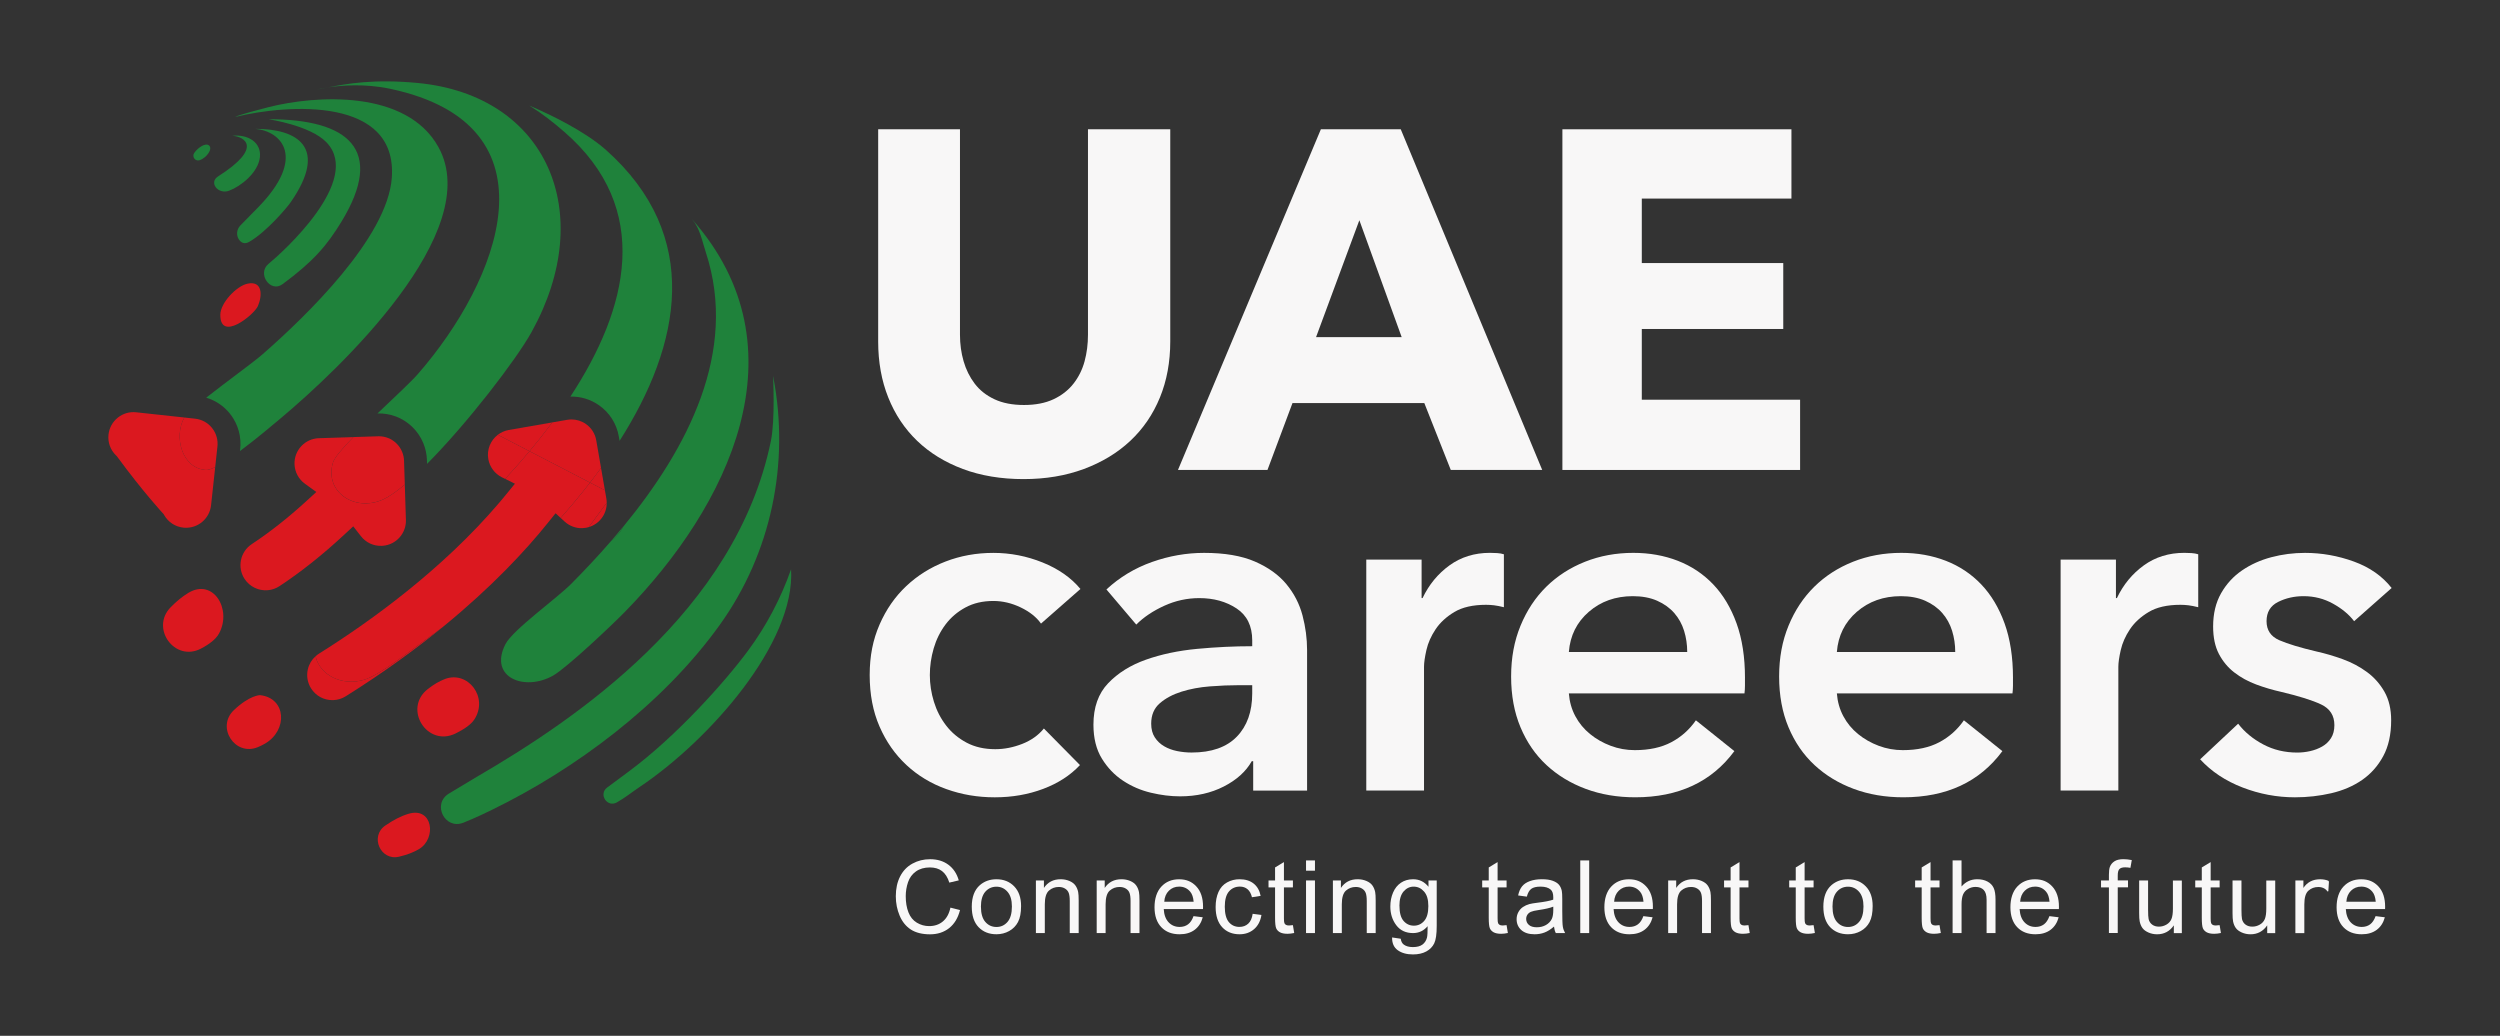 <?xml version="1.0" encoding="UTF-8"?>
<svg id="Camada_1" data-name="Camada 1" xmlns="http://www.w3.org/2000/svg" viewBox="0 0 2500 1035.82">
  <rect x="0" y="0" width="2500" height="1035.82" fill="#333333" stroke="none"/>
  <defs>
    <style>
      .cls-1 {
        fill: #1f823b;
      }

      .cls-2 {
        fill: #db181f;
      }

      .cls-3 {
        fill: #f8f7f7;
      }
    </style>
  </defs>
  <g>
    <path class="cls-3" d="M1041,623.59c-4.5-6.41-11.23-11.79-20.21-16.12-8.98-4.33-18.13-6.5-27.43-6.5-10.59,0-19.89,2.16-27.91,6.5-8.02,4.33-14.68,10.03-19.97,17.08-5.29,7.06-9.22,15-11.79,23.82-2.57,8.83-3.85,17.73-3.85,26.71s1.36,17.89,4.09,26.71c2.72,8.83,6.81,16.77,12.27,23.82,5.45,7.06,12.27,12.75,20.45,17.08,8.18,4.33,17.72,6.5,28.63,6.5,8.98,0,17.96-1.76,26.95-5.29,8.98-3.53,16.19-8.66,21.65-15.4l36.09,36.57c-9.62,10.27-21.89,18.21-36.81,23.82-14.92,5.61-31.04,8.42-48.36,8.42s-33.13-2.73-48.36-8.18c-15.24-5.45-28.56-13.47-39.94-24.06-11.39-10.59-20.37-23.41-26.95-38.49-6.58-15.07-9.86-32.24-9.86-51.49s3.29-35.44,9.86-50.52c6.57-15.08,15.47-27.91,26.71-38.49,11.23-10.59,24.3-18.77,39.22-24.54,14.92-5.77,30.87-8.66,47.88-8.66s33.44,3.21,49.32,9.62c15.88,6.42,28.46,15.24,37.77,26.46l-39.46,34.64Z"/>
    <path class="cls-3" d="M1253.19,761.21h-1.44c-5.77,10.27-15.08,18.69-27.91,25.26-12.83,6.57-27.43,9.87-43.79,9.87-9.31,0-19.01-1.2-29.11-3.61-10.11-2.4-19.41-6.41-27.91-12.03-8.5-5.61-15.56-12.99-21.17-22.13-5.62-9.14-8.42-20.45-8.42-33.92,0-17.32,4.89-31.11,14.68-41.38,9.78-10.26,22.38-18.12,37.77-23.58,15.4-5.45,32.48-9.06,51.24-10.83,18.77-1.76,37.13-2.65,55.1-2.65v-5.77c0-14.43-5.22-25.1-15.64-32-10.43-6.89-22.86-10.34-37.29-10.34-12.2,0-23.9,2.57-35.13,7.7-11.23,5.13-20.53,11.39-27.91,18.77l-29.83-35.13c13.15-12.19,28.31-21.33,45.47-27.43,17.16-6.09,34.56-9.14,52.21-9.14,20.52,0,37.45,2.89,50.76,8.66,13.31,5.77,23.82,13.32,31.52,22.62,7.7,9.31,13.07,19.73,16.12,31.28,3.04,11.55,4.57,23.1,4.57,34.64v140.5h-53.89v-29.35ZM1252.23,685.18h-12.99c-9.31,0-19.09.4-29.35,1.2-10.27.8-19.73,2.57-28.39,5.29-8.66,2.73-15.88,6.58-21.65,11.55-5.77,4.98-8.66,11.79-8.66,20.45,0,5.46,1.2,10.03,3.61,13.71,2.41,3.69,5.53,6.66,9.38,8.9,3.85,2.25,8.18,3.85,12.99,4.81,4.81.96,9.62,1.44,14.43,1.44,19.89,0,34.96-5.29,45.23-15.88,10.26-10.59,15.4-25.02,15.4-43.31v-8.18Z"/>
    <path class="cls-3" d="M1366.27,559.59h55.33v38.49h.96c6.41-13.47,15.4-24.37,26.95-32.72,11.55-8.34,25.02-12.51,40.42-12.51,2.24,0,4.65.08,7.22.24,2.56.17,4.81.56,6.74,1.2v52.93c-3.85-.96-7.14-1.6-9.86-1.93-2.73-.31-5.38-.48-7.94-.48-13.16,0-23.74,2.41-31.76,7.22-8.02,4.81-14.28,10.58-18.77,17.32-4.5,6.74-7.54,13.64-9.14,20.69-1.61,7.06-2.4,12.68-2.4,16.84v123.66h-57.74v-230.97Z"/>
    <path class="cls-3" d="M1744.96,677.97v7.7c0,2.57-.16,5.13-.48,7.7h-175.63c.64,8.35,2.81,15.96,6.5,22.85,3.68,6.9,8.58,12.83,14.68,17.8,6.09,4.98,12.99,8.9,20.69,11.79,7.7,2.89,15.71,4.33,24.06,4.33,14.44,0,26.62-2.65,36.57-7.94,9.94-5.29,18.12-12.59,24.54-21.89l38.49,30.8c-22.78,30.79-55.82,46.19-99.12,46.19-17.97,0-34.49-2.81-49.56-8.42-15.08-5.61-28.15-13.55-39.22-23.82-11.07-10.26-19.73-22.86-25.98-37.77-6.26-14.92-9.38-31.83-9.38-50.76s3.13-35.52,9.38-50.76c6.26-15.23,14.84-28.22,25.74-38.98,10.9-10.74,23.82-19.08,38.74-25.02,14.92-5.93,31.03-8.9,48.36-8.9,16.04,0,30.87,2.65,44.51,7.94,13.63,5.29,25.42,13.16,35.37,23.58,9.94,10.43,17.72,23.42,23.34,38.98,5.61,15.56,8.42,33.77,8.42,54.61ZM1687.22,651.98c0-7.37-1.05-14.43-3.13-21.17-2.09-6.74-5.38-12.67-9.86-17.8-4.5-5.13-10.19-9.22-17.08-12.27-6.9-3.04-15-4.57-24.3-4.57-17.32,0-32,5.22-44.03,15.64-12.03,10.43-18.69,23.82-19.97,40.18h118.37Z"/>
    <path class="cls-3" d="M2012.97,677.97v7.7c0,2.57-.16,5.13-.48,7.7h-175.63c.64,8.35,2.8,15.96,6.5,22.85,3.68,6.9,8.58,12.83,14.68,17.8,6.09,4.98,12.99,8.9,20.69,11.79,7.7,2.89,15.71,4.33,24.06,4.33,14.43,0,26.62-2.65,36.57-7.94,9.94-5.29,18.12-12.59,24.54-21.89l38.49,30.8c-22.78,30.79-55.82,46.19-99.12,46.19-17.97,0-34.49-2.81-49.56-8.42-15.08-5.61-28.15-13.55-39.22-23.82-11.07-10.26-19.73-22.86-25.98-37.77-6.26-14.92-9.38-31.83-9.38-50.76s3.13-35.52,9.38-50.76c6.26-15.23,14.83-28.22,25.74-38.98,10.9-10.74,23.82-19.08,38.74-25.02,14.92-5.93,31.04-8.9,48.36-8.9,16.04,0,30.87,2.65,44.51,7.94,13.63,5.29,25.42,13.16,35.37,23.58,9.94,10.43,17.72,23.42,23.34,38.98,5.61,15.56,8.42,33.77,8.42,54.61ZM1955.23,651.98c0-7.37-1.05-14.43-3.13-21.17-2.09-6.74-5.37-12.67-9.86-17.8-4.5-5.13-10.19-9.22-17.08-12.27-6.9-3.04-15-4.57-24.3-4.57-17.32,0-32,5.22-44.03,15.64-12.03,10.43-18.69,23.82-19.97,40.18h118.37Z"/>
    <path class="cls-3" d="M2060.6,559.59h55.34v38.49h.96c6.41-13.47,15.4-24.37,26.95-32.72,11.55-8.34,25.02-12.51,40.42-12.51,2.24,0,4.65.08,7.22.24,2.56.17,4.81.56,6.74,1.2v52.93c-3.85-.96-7.14-1.6-9.86-1.93-2.73-.31-5.38-.48-7.94-.48-13.16,0-23.74,2.41-31.76,7.22-8.02,4.81-14.28,10.58-18.77,17.32-4.5,6.74-7.54,13.64-9.14,20.69-1.61,7.06-2.41,12.68-2.41,16.84v123.66h-57.74v-230.97Z"/>
    <path class="cls-3" d="M2354.12,621.19c-5.13-6.74-12.19-12.59-21.17-17.56-8.98-4.97-18.77-7.46-29.35-7.46-9.31,0-17.8,1.92-25.5,5.77-7.7,3.85-11.55,10.27-11.55,19.25s4.25,15.32,12.75,19.01c8.5,3.69,20.93,7.46,37.29,11.31,8.66,1.92,17.4,4.5,26.22,7.7,8.82,3.21,16.84,7.46,24.06,12.75,7.22,5.29,13.07,11.87,17.56,19.73,4.49,7.86,6.74,17.4,6.74,28.63,0,14.12-2.65,26.07-7.94,35.85-5.29,9.79-12.35,17.73-21.17,23.82-8.83,6.1-19.09,10.51-30.79,13.23-11.71,2.72-23.82,4.09-36.33,4.09-17.97,0-35.45-3.29-52.45-9.86-17.01-6.57-31.12-15.95-42.34-28.15l38.01-35.61c6.41,8.35,14.75,15.24,25.02,20.69,10.26,5.46,21.65,8.18,34.16,8.18,4.16,0,8.42-.48,12.75-1.44,4.33-.96,8.34-2.48,12.03-4.57,3.68-2.08,6.65-4.89,8.9-8.42,2.24-3.53,3.37-7.86,3.37-12.99,0-9.62-4.42-16.52-13.23-20.69-8.83-4.16-22.06-8.34-39.7-12.51-8.66-1.92-17.08-4.41-25.26-7.46-8.18-3.05-15.48-7.05-21.9-12.03-6.42-4.97-11.55-11.14-15.4-18.52-3.85-7.38-5.77-16.52-5.77-27.43,0-12.83,2.65-23.89,7.94-33.2,5.29-9.3,12.27-16.92,20.93-22.86,8.66-5.93,18.44-10.35,29.35-13.23,10.9-2.89,22.13-4.33,33.68-4.33,16.68,0,32.96,2.89,48.84,8.66,15.88,5.77,28.47,14.6,37.77,26.46l-37.53,33.2Z"/>
  </g>
  <g>
    <path class="cls-3" d="M1159.9,397.54c-6.9,16.84-16.77,31.28-29.59,43.3-12.83,12.03-28.32,21.41-46.43,28.15-18.13,6.74-38.25,10.11-60.39,10.11s-42.67-3.37-60.63-10.11c-17.97-6.74-33.2-16.12-45.71-28.15-12.51-12.03-22.14-26.46-28.87-43.3-6.74-16.84-10.1-35.53-10.1-56.06v-212.2h81.8v205.46c0,9.31,1.2,18.13,3.61,26.46,2.41,8.35,6.09,15.8,11.07,22.38,4.97,6.58,11.55,11.79,19.73,15.64,8.18,3.85,18.05,5.77,29.59,5.77s21.41-1.92,29.59-5.77c8.18-3.85,14.83-9.06,19.97-15.64,5.13-6.57,8.82-14.03,11.07-22.38,2.24-8.34,3.37-17.16,3.37-26.46v-205.46h82.28v212.2c0,20.53-3.45,39.22-10.35,56.06Z"/>
    <path class="cls-3" d="M1450.78,469.96l-26.46-66.88h-131.84l-25.02,66.88h-89.5l142.91-340.67h79.88l141.47,340.67h-91.42ZM1359.35,220.23l-43.31,116.93h85.65l-42.34-116.93Z"/>
    <path class="cls-3" d="M1562.4,469.96V129.29h229.04v69.29h-149.65v64.48h141.47v65.92h-141.47v70.73h158.31v70.25h-237.7Z"/>
  </g>
  <g>
    <path class="cls-1" d="M599.13,405.35c10.49,7.39,17.48,18.43,19.68,31.07l.77,4.42c61.55-96.56,83.02-204.76-13.56-290.85-20.73-18.48-55.4-35.37-76.64-44.39,13.97,8.82,23.74,16.57,35,26.34,88.65,76.9,63.8,176.62,6.02,264.65,10.23-.25,20.23,2.77,28.74,8.76Z"/>
    <path class="cls-1" d="M229.86,413.59c1.17,1.46,2.3,3.05,3.34,4.73l.11.17c.78,1.26,1.5,2.57,2.16,3.9l.11.21c.65,1.33,1.24,2.69,1.76,4.06l.1.27c.52,1.39.97,2.79,1.35,4.19l.06.22c.39,1.46.7,2.9.94,4.33l.03.16c.25,1.51.42,2.99.53,4.45v.23c.11,1.41.14,2.91.11,4.37v.22c-.05,1.36-.13,2.61-.26,3.8l-.23,2.15c16.24-12.03,33.09-26.38,39.99-32.14,58.64-48.98,205.51-187.36,158.41-271.95-31.97-57.42-122.17-51.88-169.9-39.79-7.1,1.8-29.63,7.68-33.49,9.82,53.8-13.07,162.64-20.15,156.83,60.76-4.29,59.78-85.72,138.49-129.34,176.61-9.24,8.07-36.45,27.67-56.26,43.32,9.27,2.75,17.48,8.22,23.66,15.92Z"/>
    <path class="cls-1" d="M328.11,87.38c-6.67,1.02-10.59,2.03-10.59,2.03,3.11-.53,6.62-1.24,10.59-2.03Z"/>
    <path class="cls-1" d="M411.77,426.43c1.31,1.23,2.6,2.59,3.83,4.05l.19.22c.98,1.17,1.91,2.4,2.77,3.66l.11.17c.84,1.24,1.62,2.51,2.33,3.8l.14.26c.7,1.29,1.34,2.61,1.91,3.94l.15.35c.53,1.25,1.04,2.63,1.48,4.02l.08.24c.43,1.37.81,2.81,1.12,4.24l.04.17c.3,1.44.54,2.91.71,4.36l.03.25c.15,1.41.24,2.62.28,3.78l.12,3.92c40.72-41.03,89.19-104.21,104.5-131.81,66.36-119.58,15.24-236.65-113.67-249.07-44.04-4.24-71.73.82-89.75,4.39,12.99-1.98,36.44-3.98,61.91,1.39,171.75,36.25,108.83,192.61,27.69,285.42-6.84,7.82-23.49,23.24-40.26,39.25,12.78-.38,24.98,4.23,34.31,12.99Z"/>
    <path class="cls-1" d="M720.24,624.22c50.94-71.27,69.59-160.69,53.13-246.73l-.33-1.72s2.29,43.74-2.16,65.3c-35.26,170.97-195.87,278.58-294.02,335.73-4.68,2.72-15.79,9.41-27.95,16.77-17.12,10.36-4.13,36.52,14.47,29.12,12.59-5.01,23.52-10.41,28.23-12.7,82.27-40.01,170.78-104.83,228.63-185.76Z"/>
    <path class="cls-1" d="M268.52,263.85c-11.73,9.62,1.77,29.34,13.98,20.34,30.74-22.66,44.36-38.56,59-62.58,43.83-71.95,7.04-102.5-73.06-102.38,0,0,41.86,6.07,58.22,23.29,35.91,37.8-43.83,109.59-58.13,121.33Z"/>
    <path class="cls-2" d="M188.45,592.82c-6.32,3.8-12.29,8.81-17.8,14.44-20.52,20.96,4.06,54.91,30.12,41.44,8.45-4.37,15.23-9.52,18.38-15.43,12.97-24.3-6.08-55.24-30.7-40.45Z"/>
    <path class="cls-2" d="M444.81,679.07c-5.73,2.2-11.43,5.6-17.06,10.02-24.99,19.63-.57,58.44,27.91,44.34,8.53-4.23,15.3-8.86,18.55-13.78,14.75-22.31-6.43-49.42-29.41-40.59Z"/>
    <path class="cls-1" d="M791.08,569.27c-10.17,29.01-24.58,56.36-42.82,81.11-23.1,31.34-72.01,85.96-119.05,120.77-4.97,3.68-13.52,10.04-22.04,16.38-8.89,6.62-.04,20.32,9.63,14.9,7.96-4.47,15.42-10.47,23.18-15.69,69.03-46.36,155.52-143.46,151.1-217.47Z"/>
    <path class="cls-2" d="M259.97,695.15c-.07,0-10.3,0-26.11,15.01-17.97,17.07,1.15,46.52,24.01,36.97,2.47-1.03,4.87-2.2,7.14-3.52,22.98-13.34,21.38-45.63-5.04-48.47Z"/>
    <path class="cls-1" d="M257.93,207.56c-7.31,7.48-12.34,12.58-17.54,17.88-4.01,4.09-4.49,10.65-.76,15.01,2.17,2.53,5.3,3.9,9.73,1.33,17.23-10.03,37.47-33.95,41.48-39.75,37.61-54.44,7.02-73.18-35.46-73.18,26.28,2.36,51.36,28.83,2.56,78.72Z"/>
    <path class="cls-2" d="M247.34,283.72c-11,2.44-26.96,19.25-27.02,31.06-.13,27.6,33.82-.04,37.59-8.74,4.57-10.56,4.7-25.71-10.58-22.33Z"/>
    <path class="cls-1" d="M218.16,176.35c-9.74,6.2-.06,18.35,10.79,14.4,11.47-4.18,29.45-18,30.98-33.89,1.38-14.42-11.76-22.71-27.68-21.09,11.28.6,32.15,11.14-14.09,40.58Z"/>
    <path class="cls-2" d="M408.7,813.75c-7.73,2.25-15.43,6.34-23.43,11.82-15.66,10.74-4.79,35.51,13.69,31.15,7.43-1.75,14.28-4.19,20.03-7.61,17.8-10.59,13.86-42.41-10.29-35.37Z"/>
    <path class="cls-1" d="M199.53,160.24c6.66-2.08,13.61-11.28,9.52-14.75-3.46-2.94-10.93,1.88-14.8,7.45-2.59,3.72.95,8.66,5.27,7.3Z"/>
    <path class="cls-2" d="M301.32,446.12c-4.6,4.9-7.01,11.3-6.8,18.03.25,7.84,4.05,14.99,10.43,19.6l11.4,8.24-10.39,9.48c-18.23,16.63-36.45,30.97-54.16,42.62-11.59,7.63-14.82,23.27-7.19,34.87,5.08,7.72,13.96,12.03,23.18,11.25,4.14-.35,8.18-1.75,11.68-4.06,21.32-14.03,43.06-31.31,64.64-51.34l9.13-8.48,7.67,9.82c5.01,6.41,12.53,9.95,20.65,9.69h0c.46-.01.91-.04,1.36-.08,13.32-1.13,23.43-12.5,23-25.88l-1.12-35.29c-8.26,6.93-15.71,12.15-21.87,14.95-27.95,12.73-58.85-7.61-49.95-37.03,1.49-4.92,9.62-14.35,20.38-25.41l-34.47,1.09c-6.73.21-12.97,3.03-17.57,7.93Z"/>
    <path class="cls-2" d="M382.93,499.54c6.16-2.8,13.61-8.02,21.87-14.95l-.76-23.91c-.02-.59-.07-1.24-.15-2l-.02-.17c-.09-.73-.21-1.48-.37-2.23l-.04-.19c-.14-.64-.34-1.39-.57-2.14l-.06-.2c-.2-.63-.47-1.35-.77-2.06l-.06-.15c-.3-.69-.63-1.38-.99-2.05l-.08-.15c-.37-.67-.77-1.33-1.2-1.97l-.11-.16c-.39-.57-.83-1.16-1.3-1.73l-.16-.19c-.68-.81-1.37-1.54-2.05-2.19-4.7-4.41-10.78-6.82-17.2-6.82-.27,0-.55,0-.82.01l-24.73.78c-10.76,11.05-18.89,20.49-20.38,25.41-8.9,29.43,22,49.76,49.95,37.03Z"/>
    <path class="cls-2" d="M117.74,417.7c-5.23,4.21-8.51,10.22-9.24,16.91-.85,7.8,1.92,15.41,7.6,20.87l.71.68.58.79c25.38,34.58,45.11,55.93,45.3,56.14l.88.94.65,1.12c4.07,7.04,11.02,11.59,19.08,12.47.46.05.91.09,1.37.11,13.35.73,24.94-9.11,26.39-22.42l4.15-38.22c-3.9,1.92-7.15,3-9.39,2.85-23.85-1.55-32.37-33.37-21.45-52.43l-48.12-5.22c-6.7-.73-13.26,1.19-18.5,5.4Z"/>
    <path class="cls-2" d="M205.81,469.95c2.23.14,5.49-.94,9.39-2.85l2.24-20.67c.06-.58.1-1.24.13-2v-.17c.02-.69,0-1.47-.05-2.25v-.19c-.06-.66-.15-1.43-.28-2.2-.14-.86-.31-1.61-.51-2.36-.24-.87-.47-1.6-.74-2.32l-.08-.22c-.25-.65-.56-1.36-.9-2.06-.41-.83-.81-1.54-1.23-2.22l-.09-.14c-.55-.87-1.11-1.66-1.68-2.37-4.21-5.23-10.21-8.52-16.89-9.24l-10.77-1.17c-10.92,19.06-2.4,50.88,21.45,52.43Z"/>
    <path class="cls-2" d="M602.15,517.5c3.07-4.36,4.62-9.47,4.57-14.7l-17.99,24.32c5.42-1.6,10.12-4.93,13.42-9.62Z"/>
    <path class="cls-2" d="M552.29,422.42l-43.5,7.55c-4.14.72-7.85,2.43-10.97,4.82l31.69,16.43c7.84-9.36,15.48-18.98,22.78-28.8Z"/>
    <path class="cls-2" d="M604.92,490.32l-3.88-22.35c-3.58,4.92-7.25,9.8-11,14.64l14.88,7.72Z"/>
    <path class="cls-2" d="M590.04,482.6c3.75-4.83,7.42-9.71,11-14.64l-4.79-27.63c-1.15-6.62-4.81-12.41-10.31-16.28-4.29-3.02-9.3-4.6-14.45-4.6-1.45,0-2.9.13-4.36.38l-14.85,2.58c-7.31,9.82-14.94,19.43-22.78,28.8l60.54,31.39Z"/>
    <path class="cls-2" d="M606.38,498.7l-1.45-8.38-14.88-7.72c-9.37,12.08-19.23,23.88-29.4,35.32l3.92,3.6c4.85,4.44,11.09,6.81,17.56,6.65,1.24-.03,2.51-.15,3.75-.37.97-.17,1.92-.41,2.85-.68l17.99-24.32c-.01-1.36-.11-2.73-.35-4.1Z"/>
    <path class="cls-2" d="M364.59,679.61c-22.57,7.09-44.98-4.76-49.04-23.36-3.84,3.44-6.54,7.95-7.72,13.08-1.5,6.55-.37,13.3,3.2,19,4.77,7.61,12.97,12,21.96,11.8,4.49-.11,8.9-1.43,12.73-3.84,37.94-23.77,70.39-47.47,98.03-70.09-6.25,4.79-12.37,9.33-18.33,13.62-14.85,10.68-45.24,34.89-60.84,39.79Z"/>
    <path class="cls-2" d="M497.82,434.78c-7.2,5.52-11.18,14.75-9.52,24.29,1.37,7.9,6.49,14.73,13.71,18.28l3.12,1.54c8.26-8.93,16.43-18.17,24.39-27.67l-31.69-16.43Z"/>
    <path class="cls-2" d="M529.51,451.21c-7.96,9.5-16.13,18.75-24.39,27.67l9.8,4.83-9.12,11.15c-2.06,2.52-4.21,5.1-6.46,7.75-57.25,67.29-129.67,119.27-180.34,151.03-1.24.78-2.38,1.66-3.45,2.62,4.06,18.6,26.48,30.45,49.04,23.36,15.6-4.9,45.99-29.11,60.84-39.79,5.96-4.28,12.08-8.83,18.33-13.62,48.52-39.7,82.15-76.02,104.16-103.42l7.65-9.52,5.08,4.65c10.17-11.44,20.03-23.24,29.4-35.32l-60.54-31.39Z"/>
    <path class="cls-1" d="M611.32,540.76c-13.19,15.21-26.72,29.6-40.02,43-14.61,14.73-58.58,46.1-65.88,60.44-17.04,33.45,19.36,47.5,47.74,31.35,13.58-7.73,58.33-50.02,71.35-63.29,103.84-105.91,181.66-263.81,67.62-392.95,7.98,9.47,9.79,21.11,13.84,33.51,32.29,98.96-18.54,195.69-82.24,273.25-.87,1.58-1.81,3.12-2.86,4.61-2.72,3.86-5.94,7.24-9.54,10.09Z"/>
    <path class="cls-1" d="M620.86,530.67c1.05-1.49,2-3.03,2.86-4.61-4.09,4.98-8.23,9.88-12.41,14.7,3.61-2.85,6.82-6.23,9.54-10.09Z"/>
  </g>
  <g>
    <path class="cls-3" d="M950.42,907.62l9.61,2.43c-2.01,7.89-5.64,13.91-10.87,18.06-5.25,4.15-11.64,6.21-19.2,6.21s-14.19-1.59-19.1-4.78c-4.9-3.19-8.65-7.81-11.2-13.84s-3.85-12.53-3.85-19.48c0-7.58,1.44-14.16,4.32-19.8,2.89-5.64,7-9.91,12.34-12.83,5.34-2.92,11.22-4.38,17.61-4.38,7.28,0,13.37,1.86,18.34,5.55,4.97,3.69,8.42,8.89,10.36,15.61l-9.45,2.24c-1.68-5.29-4.13-9.14-7.33-11.55-3.2-2.42-7.25-3.62-12.09-3.62-5.58,0-10.24,1.35-13.98,4.01s-6.39,6.27-7.91,10.78c-1.51,4.52-2.28,9.15-2.28,13.95,0,6.18.89,11.57,2.71,16.17,1.79,4.6,4.6,8.05,8.4,10.34,3.8,2.28,7.91,3.41,12.34,3.41,5.39,0,9.94-1.54,13.67-4.66,3.73-3.1,6.27-7.7,7.58-13.83h.02l-.04-.02Z"/>
    <path class="cls-3" d="M971.77,906.78c0-9.73,2.71-16.96,8.14-21.67,4.53-3.9,10.03-5.85,16.54-5.85,7.25,0,13.14,2.36,17.75,7.11,4.59,4.74,6.88,11.29,6.88,19.64,0,6.77-1.02,12.11-3.05,15.98s-4.99,6.9-8.86,9.05-8.12,3.22-12.71,3.22c-7.37,0-13.32-2.36-17.87-7.09-4.55-4.73-6.81-11.53-6.81-20.41h-.02v.02ZM980.94,906.78c0,6.74,1.47,11.8,4.41,15.16,2.94,3.36,6.63,5.04,11.1,5.04s8.12-1.68,11.04-5.06c2.94-3.38,4.41-8.51,4.41-15.4,0-6.51-1.47-11.43-4.45-14.79-2.94-3.36-6.63-5.04-11.03-5.04s-8.16,1.66-11.1,5.01c-2.94,3.34-4.41,8.38-4.41,15.1h.02v-.02Z"/>
    <path class="cls-3" d="M1035.9,933.08v-52.63h8.02v7.47c3.87-5.78,9.43-8.68,16.75-8.68,3.17,0,6.07.58,8.75,1.72,2.66,1.14,4.64,2.63,5.97,4.48,1.33,1.86,2.24,4.04,2.78,6.58.33,1.66.51,4.53.51,8.68v32.36h-8.93v-32.01c0-3.64-.35-6.34-1.05-8.16-.7-1.82-1.93-3.24-3.69-4.31-1.77-1.09-3.85-1.61-6.21-1.61-3.8,0-7.07,1.21-9.84,3.62-2.77,2.42-4.15,7-4.15,13.74v28.76h-8.94l.04-.02Z"/>
    <path class="cls-3" d="M1096.7,933.08v-52.63h8.02v7.47c3.87-5.78,9.43-8.68,16.75-8.68,3.17,0,6.07.58,8.75,1.72,2.66,1.14,4.64,2.63,5.97,4.48,1.33,1.86,2.24,4.04,2.78,6.58.33,1.66.51,4.53.51,8.68v32.36h-8.93v-32.01c0-3.64-.35-6.34-1.05-8.16s-1.93-3.24-3.69-4.31c-1.77-1.09-3.85-1.61-6.21-1.61-3.8,0-7.07,1.21-9.84,3.62s-4.15,7-4.15,13.74v28.76h-8.94l.04-.02Z"/>
    <path class="cls-3" d="M1193.54,916.14l9.22,1.14c-1.45,5.39-4.15,9.57-8.09,12.53s-8.96,4.46-15.07,4.46c-7.7,0-13.81-2.36-18.31-7.11-4.52-4.74-6.77-11.39-6.77-19.94s2.28-15.73,6.84-20.62c4.55-4.88,10.47-7.33,17.75-7.33s12.78,2.38,17.24,7.18c4.46,4.8,6.7,11.53,6.7,20.22,0,.53,0,1.33-.05,2.38h-39.26c.33,5.78,1.96,10.2,4.9,13.28s6.6,4.6,11.01,4.6c3.27,0,6.06-.86,8.38-2.57,2.33-1.72,4.15-4.46,5.5-8.23h0ZM1164.25,901.72h29.39c-.39-4.43-1.51-7.74-3.38-9.96-2.84-3.43-6.53-5.15-11.04-5.15-4.11,0-7.54,1.37-10.34,4.11-2.8,2.75-4.32,6.42-4.62,11.01h0v-.02Z"/>
    <path class="cls-3" d="M1252.67,913.81l8.77,1.14c-.95,6.04-3.41,10.78-7.35,14.19-3.96,3.41-8.79,5.13-14.54,5.13-7.19,0-12.99-2.35-17.36-7.07-4.38-4.71-6.56-11.45-6.56-20.25,0-5.67.93-10.66,2.82-14.93s4.76-7.46,8.59-9.59c3.83-2.14,8.03-3.19,12.55-3.19,5.71,0,10.4,1.45,14.04,4.32,3.64,2.89,5.97,7,7,12.32l-8.68,1.35c-.82-3.52-2.29-6.2-4.38-7.98s-4.62-2.66-7.61-2.66c-4.5,0-8.16,1.61-10.96,4.83s-4.22,8.31-4.22,15.28,1.37,12.2,4.06,15.4c2.7,3.2,6.25,4.81,10.59,4.81,3.5,0,6.42-1.09,8.77-3.22,2.35-2.15,3.83-5.44,4.46-9.91h.02v.02Z"/>
    <path class="cls-3" d="M1292.9,925.12l1.3,7.88c-2.52.53-4.76.79-6.74.79-3.24,0-5.74-.53-7.54-1.52-1.79-1.03-3.05-2.36-3.76-4.04-.72-1.68-1.09-5.18-1.09-10.52v-30.28h-6.55v-6.95h6.55v-13.04l8.86-5.36v18.39h8.98v6.95h-8.98v30.79c0,2.54.16,4.18.47,4.9s.82,1.31,1.52,1.73c.72.44,1.72.65,3.05.65.98,0,2.29-.11,3.92-.35h.02v-.02Z"/>
    <path class="cls-3" d="M1306.03,870.69v-10.26h8.93v10.26h-8.93ZM1306.03,933.08v-52.63h8.93v52.63h-8.93Z"/>
    <path class="cls-3" d="M1332.9,933.08v-52.63h8.02v7.47c3.87-5.78,9.43-8.68,16.75-8.68,3.17,0,6.07.58,8.75,1.72,2.66,1.14,4.64,2.63,5.97,4.48s2.24,4.04,2.78,6.58c.33,1.66.51,4.53.51,8.68v32.36h-8.93v-32.01c0-3.64-.35-6.34-1.05-8.16s-1.93-3.24-3.69-4.31c-1.77-1.09-3.85-1.61-6.21-1.61-3.8,0-7.07,1.21-9.84,3.62-2.77,2.42-4.15,7-4.15,13.74v28.76h-8.94l.03-.02Z"/>
    <path class="cls-3" d="M1392.07,937.44l8.68,1.3c.35,2.66,1.37,4.62,3.03,5.85,2.22,1.65,5.25,2.49,9.07,2.49,4.13,0,7.32-.82,9.57-2.49,2.24-1.66,3.76-3.96,4.55-6.95.47-1.8.67-5.64.65-11.45-3.9,4.59-8.75,6.88-14.56,6.88-7.25,0-12.83-2.61-16.78-7.84-3.96-5.22-5.95-11.48-5.95-18.78,0-5.02.91-9.64,2.73-13.9,1.8-4.24,4.46-7.53,7.91-9.84,3.45-2.31,7.49-3.47,12.16-3.47,6.21,0,11.32,2.52,15.35,7.54v-6.34h8.23v45.49c0,8.19-.84,13.98-2.5,17.43-1.66,3.41-4.31,6.13-7.93,8.1-3.62,1.98-8.09,2.96-13.35,2.96-6.28,0-11.34-1.42-15.23-4.24-3.87-2.82-5.72-7.07-5.6-12.76v.03l-.02-.03ZM1399.46,905.81c0,6.9,1.37,11.94,4.11,15.1s6.18,4.76,10.31,4.76,7.54-1.59,10.29-4.74c2.78-3.15,4.17-8.1,4.17-14.84s-1.44-11.31-4.29-14.56c-2.85-3.26-6.3-4.9-10.34-4.9s-7.33,1.61-10.12,4.83c-2.78,3.22-4.17,8-4.17,14.35h.03Z"/>
    <path class="cls-3" d="M1506.57,925.12l1.3,7.88c-2.52.53-4.76.79-6.74.79-3.24,0-5.74-.53-7.54-1.52-1.79-1.03-3.05-2.36-3.76-4.04s-1.09-5.18-1.09-10.52v-30.28h-6.55v-6.95h6.55v-13.04l8.86-5.36v18.39h8.98v6.95h-8.98v30.79c0,2.54.16,4.18.47,4.9s.82,1.31,1.52,1.73c.72.44,1.72.65,3.05.65.98,0,2.29-.11,3.92-.35h.02v-.02Z"/>
    <path class="cls-3" d="M1553.99,926.59c-3.31,2.8-6.49,4.8-9.54,5.95-3.06,1.16-6.34,1.73-9.84,1.73-5.78,0-10.22-1.42-13.34-4.24-3.1-2.82-4.66-6.44-4.66-10.82,0-2.57.58-4.92,1.75-7.07,1.17-2.14,2.71-3.85,4.6-5.13s4.04-2.26,6.42-2.92c1.75-.47,4.38-.91,7.93-1.35,7.19-.86,12.5-1.89,15.91-3.08.03-1.23.05-2,.05-2.33,0-3.64-.84-6.2-2.52-7.68-2.28-2.01-5.67-3.03-10.17-3.03-4.2,0-7.3.74-9.29,2.21-2,1.47-3.47,4.06-4.45,7.81l-8.73-1.19c.81-3.73,2.08-6.76,3.92-9.05,1.8-2.29,4.45-4.06,7.88-5.3s7.42-1.87,11.94-1.87,8.16.53,10.96,1.59,4.87,2.38,6.2,3.99c1.33,1.61,2.24,3.62,2.78,6.06.3,1.52.46,4.25.46,8.23v11.9c0,8.3.19,13.55.58,15.73.37,2.21,1.14,4.31,2.26,6.32h-9.31c-.93-1.86-1.51-4.01-1.79-6.49v.03h0ZM1553.25,906.65c-3.24,1.33-8.1,2.45-14.56,3.38-3.68.53-6.27,1.12-7.77,1.79-1.51.67-2.68,1.63-3.52,2.89-.82,1.26-1.23,2.68-1.23,4.24,0,2.36.89,4.36,2.71,5.95,1.79,1.59,4.45,2.38,7.91,2.38s6.49-.75,9.15-2.26c2.66-1.51,4.64-3.57,5.9-6.18.95-2.01,1.44-4.99,1.44-8.93v-3.27h0l-.03.02Z"/>
    <path class="cls-3" d="M1580.26,933.08v-72.65h8.93v72.65h-8.93Z"/>
    <path class="cls-3" d="M1643.39,916.14l9.22,1.14c-1.45,5.39-4.15,9.57-8.09,12.53-3.94,2.96-8.96,4.46-15.07,4.46-7.7,0-13.81-2.36-18.31-7.11-4.52-4.74-6.77-11.39-6.77-19.94s2.28-15.73,6.84-20.62c4.55-4.88,10.47-7.33,17.75-7.33s12.78,2.38,17.24,7.18c4.46,4.8,6.7,11.53,6.7,20.22,0,.53,0,1.33-.05,2.38h-39.26c.33,5.78,1.96,10.2,4.9,13.28,2.94,3.08,6.6,4.6,11.01,4.6,3.27,0,6.06-.86,8.38-2.57,2.33-1.72,4.15-4.46,5.5-8.23h0ZM1614.11,901.72h29.39c-.38-4.43-1.51-7.74-3.38-9.96-2.84-3.43-6.53-5.15-11.04-5.15-4.11,0-7.54,1.37-10.34,4.11s-4.32,6.42-4.62,11.01h0v-.02Z"/>
    <path class="cls-3" d="M1668.17,933.08v-52.63h8.02v7.47c3.87-5.78,9.43-8.68,16.75-8.68,3.17,0,6.07.58,8.75,1.72,2.66,1.14,4.64,2.63,5.97,4.48s2.24,4.04,2.78,6.58c.33,1.66.51,4.53.51,8.68v32.36h-8.93v-32.01c0-3.64-.35-6.34-1.05-8.16s-1.93-3.24-3.69-4.31c-1.77-1.09-3.85-1.61-6.21-1.61-3.8,0-7.07,1.21-9.84,3.62s-4.15,7-4.15,13.74v28.76h-8.94l.03-.02Z"/>
    <path class="cls-3" d="M1748.45,925.12l1.3,7.88c-2.52.53-4.76.79-6.74.79-3.24,0-5.74-.53-7.54-1.52-1.79-1.03-3.05-2.36-3.76-4.04-.72-1.68-1.09-5.18-1.09-10.52v-30.28h-6.55v-6.95h6.55v-13.04l8.87-5.36v18.39h8.98v6.95h-8.98v30.79c0,2.54.16,4.18.47,4.9s.82,1.31,1.52,1.73c.72.44,1.73.65,3.05.65.98,0,2.29-.11,3.92-.35h0v-.02Z"/>
    <path class="cls-3" d="M1813.58,925.12l1.3,7.88c-2.52.53-4.76.79-6.74.79-3.24,0-5.74-.53-7.54-1.52-1.79-1.03-3.05-2.36-3.76-4.04-.72-1.68-1.09-5.18-1.09-10.52v-30.28h-6.55v-6.95h6.55v-13.04l8.86-5.36v18.39h8.98v6.95h-8.98v30.79c0,2.54.16,4.18.47,4.9s.82,1.31,1.52,1.73c.72.44,1.73.65,3.05.65.98,0,2.29-.11,3.92-.35h.02v-.02Z"/>
    <path class="cls-3" d="M1823.35,906.78c0-9.73,2.71-16.96,8.14-21.67,4.53-3.9,10.03-5.85,16.54-5.85,7.25,0,13.14,2.36,17.75,7.11s6.88,11.29,6.88,19.64c0,6.77-1.02,12.11-3.05,15.98-2.03,3.89-4.99,6.9-8.86,9.05-3.87,2.15-8.12,3.22-12.71,3.22-7.37,0-13.32-2.36-17.87-7.09-4.55-4.73-6.81-11.53-6.81-20.41h-.02v.02ZM1832.52,906.78c0,6.74,1.47,11.8,4.41,15.16s6.63,5.04,11.1,5.04,8.12-1.68,11.04-5.06c2.94-3.38,4.41-8.51,4.41-15.4,0-6.51-1.47-11.43-4.45-14.79-2.94-3.36-6.63-5.04-11.03-5.04s-8.17,1.66-11.1,5.01c-2.94,3.34-4.41,8.38-4.41,15.1h.02v-.02Z"/>
    <path class="cls-3" d="M1939.51,925.12l1.3,7.88c-2.52.53-4.76.79-6.74.79-3.24,0-5.74-.53-7.54-1.52-1.79-1.03-3.05-2.36-3.76-4.04-.72-1.68-1.09-5.18-1.09-10.52v-30.28h-6.55v-6.95h6.55v-13.04l8.86-5.36v18.39h8.98v6.95h-8.98v30.79c0,2.54.16,4.18.47,4.9s.82,1.31,1.52,1.73c.72.44,1.73.65,3.05.65.98,0,2.29-.11,3.92-.35h.02v-.02Z"/>
    <path class="cls-3" d="M1952.6,933.08v-72.65h8.93v26.06c4.17-4.81,9.42-7.25,15.77-7.25,3.9,0,7.3.77,10.17,2.31,2.87,1.52,4.92,3.66,6.18,6.35,1.26,2.7,1.87,6.63,1.87,11.8v33.36h-8.93v-33.36c0-4.46-.96-7.7-2.89-9.73s-4.66-3.05-8.21-3.05c-2.64,0-5.13.68-7.46,2.05-2.33,1.38-3.99,3.22-4.99,5.58-.98,2.35-1.49,5.58-1.49,9.71v28.79h-8.94l-.02.02Z"/>
    <path class="cls-3" d="M2049.44,916.14l9.22,1.14c-1.45,5.39-4.15,9.57-8.09,12.53-3.94,2.96-8.96,4.46-15.07,4.46-7.7,0-13.81-2.36-18.32-7.11-4.52-4.74-6.77-11.39-6.77-19.94s2.28-15.73,6.84-20.62c4.55-4.88,10.47-7.33,17.75-7.33s12.78,2.38,17.24,7.18c4.46,4.8,6.7,11.53,6.7,20.22,0,.53,0,1.33-.05,2.38h-39.26c.33,5.78,1.96,10.2,4.9,13.28,2.94,3.08,6.6,4.6,11.01,4.6,3.27,0,6.06-.86,8.38-2.57s4.15-4.46,5.5-8.23h.02ZM2020.14,901.72h29.39c-.38-4.43-1.51-7.74-3.38-9.96-2.84-3.43-6.53-5.15-11.04-5.15-4.11,0-7.54,1.37-10.34,4.11s-4.32,6.42-4.62,11.01h0v-.02Z"/>
    <path class="cls-3" d="M2108.91,933.08v-45.68h-7.88v-6.95h7.88v-5.6c0-3.52.32-6.16.93-7.88.86-2.31,2.36-4.18,4.53-5.62,2.17-1.44,5.2-2.17,9.1-2.17,2.52,0,5.29.3,8.31.89l-1.35,7.77c-1.86-.33-3.61-.51-5.27-.51-2.71,0-4.62.58-5.74,1.73s-1.68,3.33-1.68,6.49v4.85h10.26v6.95h-10.26v45.68h-8.86l.02.04Z"/>
    <path class="cls-3" d="M2173.83,933.08v-7.72c-4.11,5.95-9.66,8.93-16.7,8.93-3.12,0-6-.6-8.7-1.79-2.68-1.19-4.69-2.68-5.99-4.48s-2.22-4.01-2.75-6.62c-.35-1.75-.54-4.53-.54-8.31v-32.61h8.93v29.19c0,4.66.19,7.81.54,9.42.56,2.35,1.75,4.2,3.57,5.53,1.8,1.35,4.06,2.01,6.74,2.01s5.18-.68,7.54-2.05c2.35-1.37,4.01-3.24,4.99-5.6.96-2.36,1.45-5.78,1.45-10.27v-28.2h8.93v52.63h-7.98v-.03l-.03-.03Z"/>
    <path class="cls-3" d="M2219.62,925.12l1.3,7.88c-2.52.53-4.76.79-6.74.79-3.24,0-5.74-.53-7.54-1.52-1.79-1.03-3.05-2.36-3.76-4.04s-1.09-5.18-1.09-10.52v-30.28h-6.55v-6.95h6.55v-13.04l8.86-5.36v18.39h8.98v6.95h-8.98v30.79c0,2.54.16,4.18.47,4.9s.82,1.31,1.52,1.73c.72.44,1.73.65,3.05.65.98,0,2.29-.11,3.92-.35h.02v-.02Z"/>
    <path class="cls-3" d="M2267.21,933.08v-7.72c-4.11,5.95-9.66,8.93-16.7,8.93-3.12,0-6-.6-8.7-1.79-2.68-1.19-4.69-2.68-5.99-4.48s-2.22-4.01-2.75-6.62c-.35-1.75-.54-4.53-.54-8.31v-32.61h8.93v29.19c0,4.66.19,7.81.54,9.42.56,2.35,1.75,4.2,3.57,5.53,1.8,1.35,4.06,2.01,6.74,2.01s5.18-.68,7.54-2.05c2.35-1.37,4.01-3.24,4.99-5.6.96-2.36,1.45-5.78,1.45-10.27v-28.2h8.93v52.63h-7.98v-.03l-.03-.03Z"/>
    <path class="cls-3" d="M2375.63,916.14l9.22,1.14c-1.45,5.39-4.15,9.57-8.09,12.53-3.94,2.96-8.96,4.46-15.07,4.46-7.7,0-13.81-2.36-18.32-7.11-4.52-4.74-6.77-11.39-6.77-19.94s2.28-15.73,6.84-20.62c4.55-4.88,10.47-7.33,17.75-7.33s12.78,2.38,17.24,7.18,6.7,11.53,6.7,20.22c0,.53,0,1.33-.05,2.38h-39.26c.33,5.78,1.96,10.2,4.9,13.28,2.94,3.08,6.6,4.6,11.01,4.6,3.27,0,6.06-.86,8.38-2.57,2.33-1.72,4.15-4.46,5.5-8.23h.02ZM2346.35,901.72h29.39c-.38-4.43-1.51-7.74-3.38-9.96-2.84-3.43-6.53-5.15-11.04-5.15-4.11,0-7.54,1.37-10.34,4.11s-4.32,6.42-4.62,11.01h0v-.02Z"/>
    <path class="cls-3" d="M2328.08,880.64c-2.43-.91-5.08-1.38-7.93-1.38-7.32,0-12.9,2.89-16.75,8.68v-7.47h-8.02v52.63h.02l8.93.02v-28.76c0-6.74,1.38-11.32,4.15-13.74,2.77-2.42,6.02-3.62,9.84-3.62,2.36,0,4.45.53,6.21,1.61,1.19.72,2.12,1.58,2.82,2.63.3.44.96.28,1-.25l.58-9.03c.04-.58-.3-1.12-.84-1.33v.02Z"/>
  </g>
</svg>
